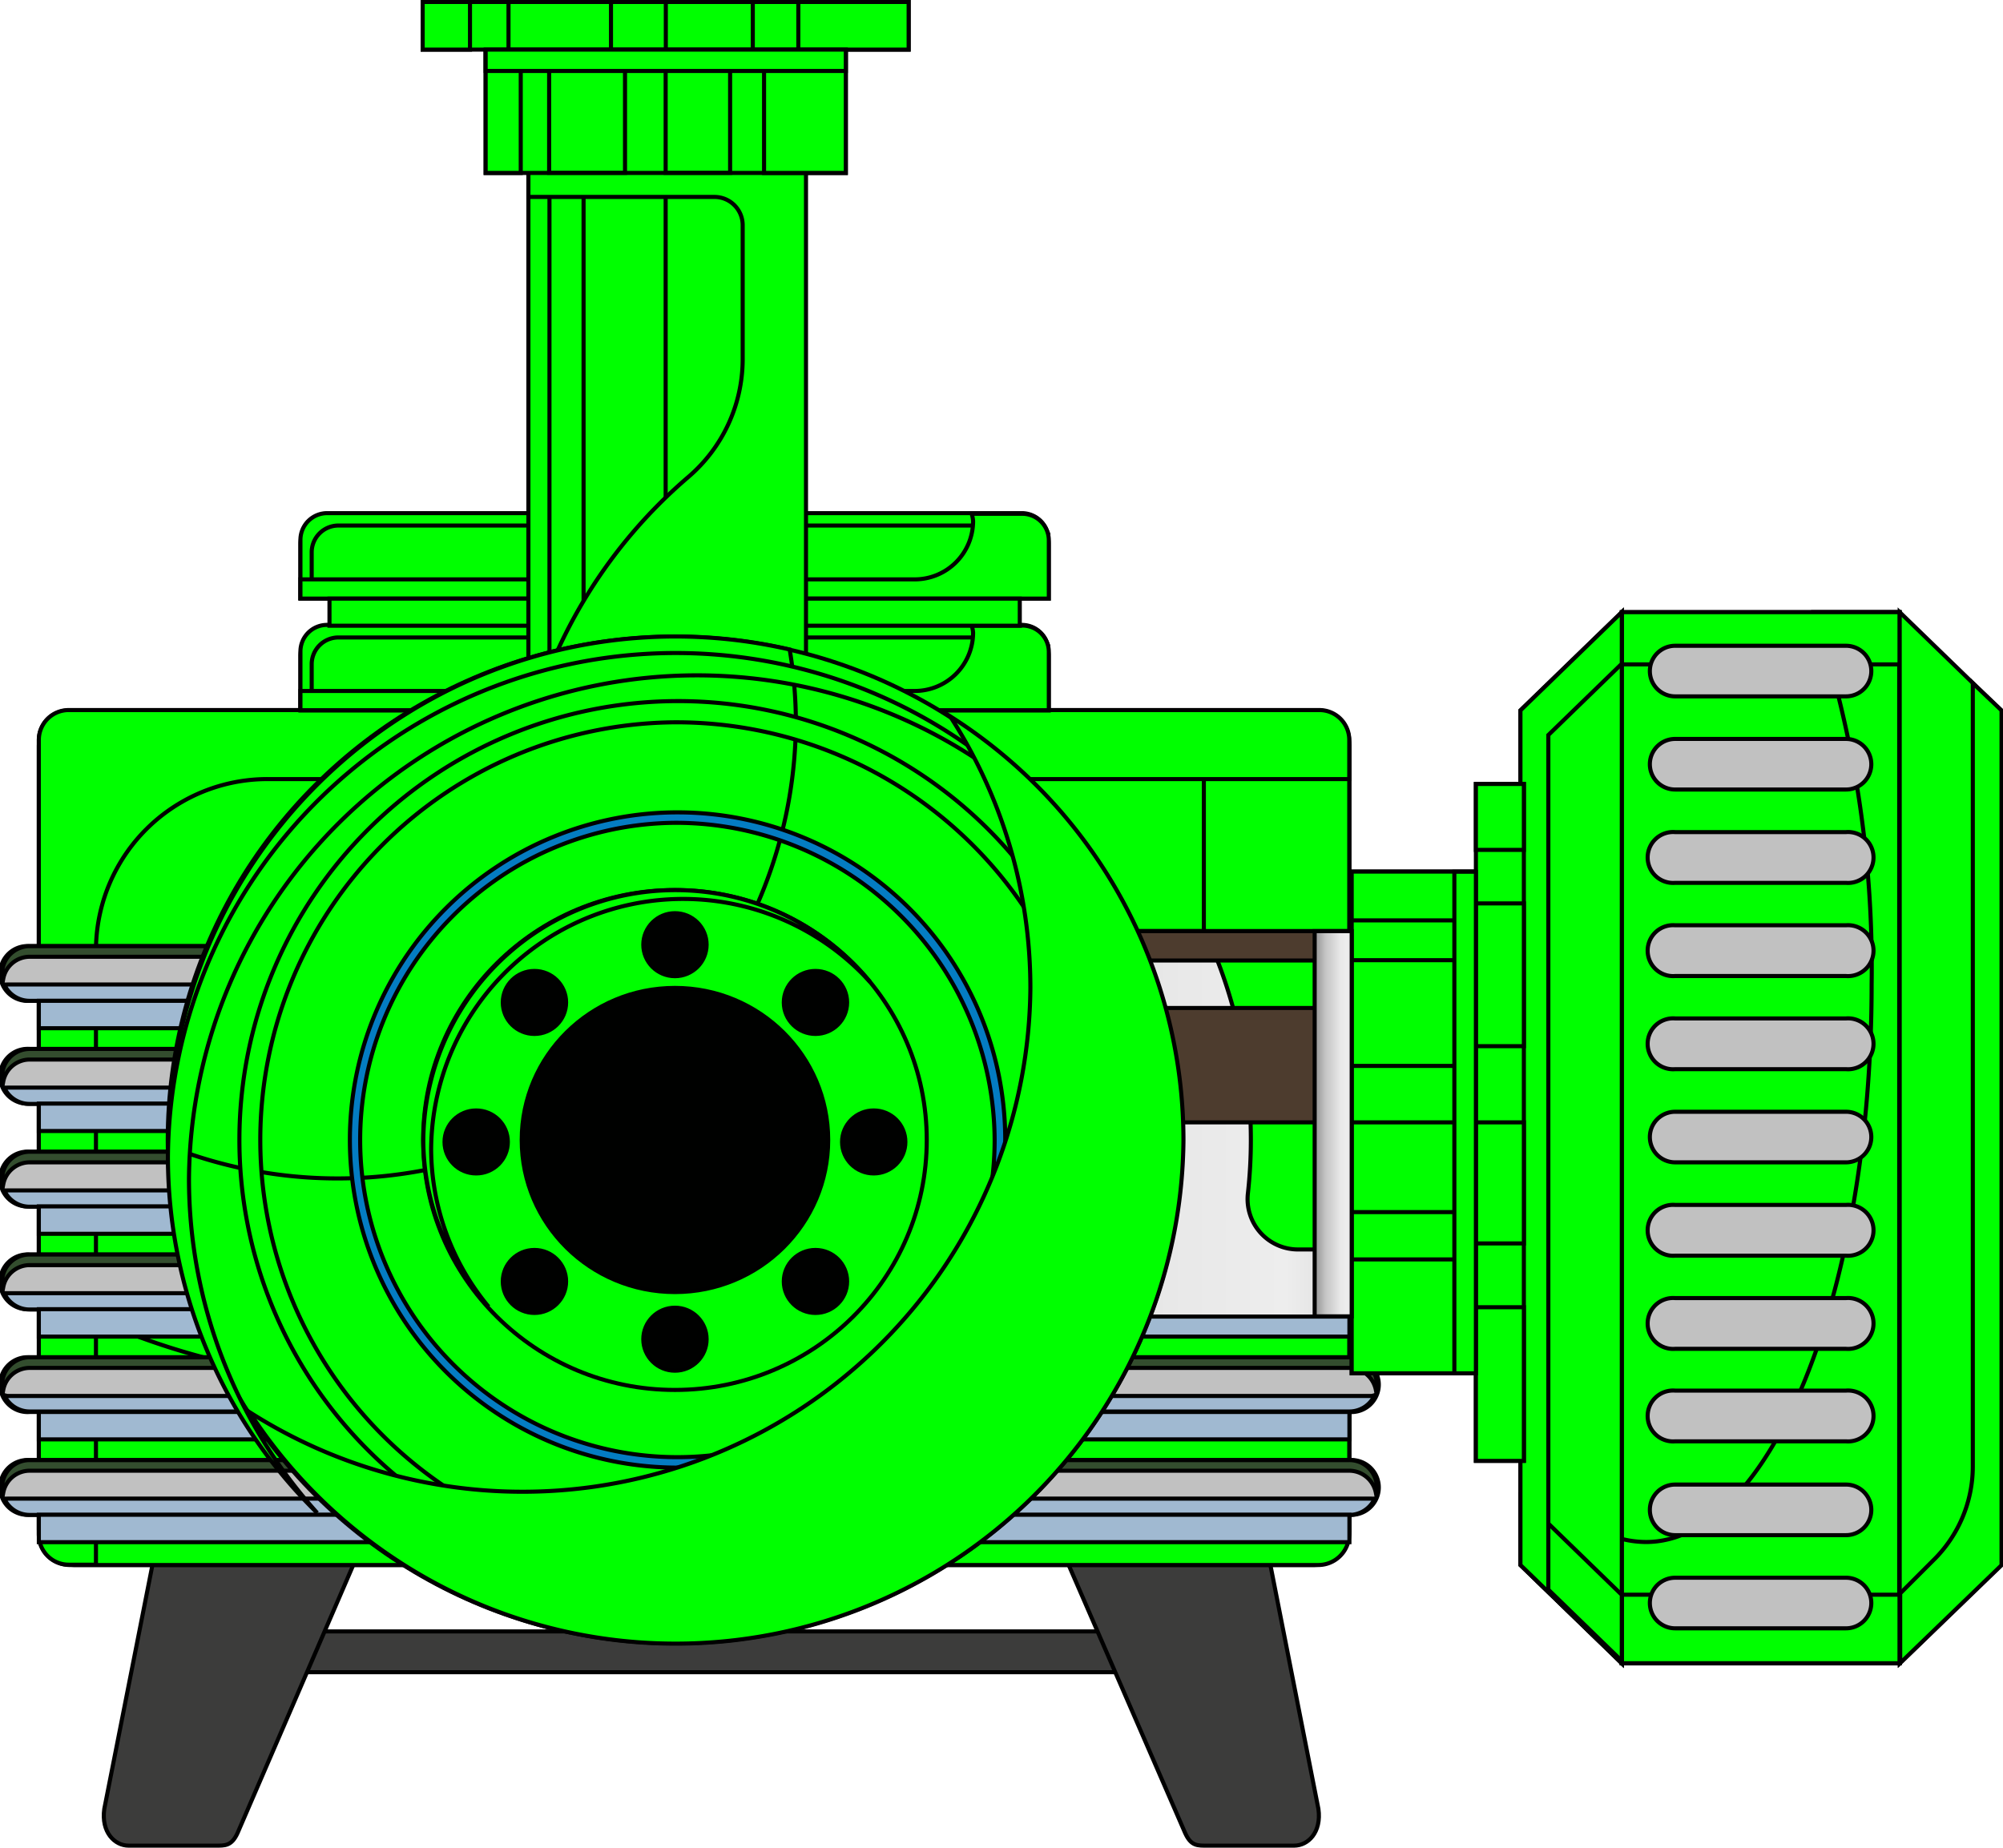 <svg xmlns="http://www.w3.org/2000/svg" xmlns:xlink="http://www.w3.org/1999/xlink" viewBox="0 0 122.74 113.25"><defs><style>.cls-1{isolation:isolate;}.cls-2{fill:#3c3c3b;}.cls-10,.cls-11,.cls-12,.cls-14,.cls-15,.cls-2,.cls-3,.cls-4,.cls-5,.cls-6,.cls-7,.cls-8,.cls-9{stroke:#000;stroke-miterlimit:10;stroke-width:0.25px;}.cls-3,.cls-4,.cls-5{fill:lime;}.cls-12,.cls-15,.cls-4,.cls-8,.cls-9{mix-blend-mode:multiply;}.cls-10,.cls-13,.cls-5,.cls-7{mix-blend-mode:screen;}.cls-6{fill:#c1c1c1;}.cls-7{fill:#334d2e;}.cls-8{fill:#a0b9d1;}.cls-9{fill:url(#New_Gradient_Swatch_2);}.cls-10{fill:#4d3c2e;}.cls-11{fill:red;}.cls-12{fill:#047cc2;}.cls-14{fill:#000100;}.cls-15{fill:url(#New_Gradient_Swatch_2-2);}</style><linearGradient id="New_Gradient_Swatch_2" x1="945.31" y1="552.54" x2="982.06" y2="552.54" gradientUnits="userSpaceOnUse"><stop offset="0" stop-color="#9e9e9e"/><stop offset="0.09" stop-color="#a3a3a3"/><stop offset="0.19" stop-color="#b1b1b1"/><stop offset="0.27" stop-color="#c1c1c1"/><stop offset="0.35" stop-color="#cacaca"/><stop offset="0.44" stop-color="#d0d0d0"/><stop offset="0.69" stop-color="#e8e8e8"/><stop offset="0.89" stop-color="#ededed"/><stop offset="1" stop-color="#ddd"/></linearGradient><linearGradient id="New_Gradient_Swatch_2-2" x1="80.56" y1="68.87" x2="82.83" y2="68.87" xlink:href="#New_Gradient_Swatch_2"/></defs><g class="cls-1"><g id="Layer_1" data-name="Layer 1"><rect class="cls-2" x="17.33" y="99.99" width="52.77" height="2.5"/><path class="cls-2" d="M973.24,596.78h5.29c.86,0,1.69-.82,1.49-2.25l-3.89-19.76-12,3.46L971.85,596C972.22,596.82,972.61,596.78,973.24,596.78Z" transform="translate(-899.23 -483.66)"/><path class="cls-2" d="M912.41,596.78h-5.3c-.85,0-1.69-.82-1.49-2.25l3.9-19.76,11.94,3.46L913.79,596C913.42,596.82,913,596.78,912.41,596.78Z" transform="translate(-899.23 -483.66)"/><rect class="cls-3" x="99.38" y="37.52" width="17.03" height="64.43"/><path class="cls-4" d="M1010.38,521.18a68.66,68.66,0,0,1,3.54,22.82c0,18.87-6.2,34.17-13.83,34.17a6.19,6.19,0,0,1-1.48-.19v7.62h17V521.18Z" transform="translate(-899.23 -483.66)"/><rect class="cls-4" x="99.38" y="97.74" width="17.03" height="4.2"/><rect class="cls-5" x="99.38" y="37.52" width="17.03" height="3.2"/><polygon class="cls-3" points="99.38 101.94 93.17 95.92 93.17 43.54 99.38 37.52 99.38 101.94"/><polygon class="cls-4" points="93.17 95.92 99.38 101.94 99.38 97.75 93.17 91.72 93.17 95.92"/><polygon class="cls-5" points="94.88 97.43 94.88 45.05 99.38 40.68 99.38 37.52 93.17 43.54 93.17 95.92 99.38 101.94 99.38 101.8 94.88 97.43"/><polygon class="cls-3" points="116.41 101.94 122.62 95.92 122.62 43.54 116.41 37.52 116.41 101.94"/><path class="cls-4" d="M1020.12,525.53v48a8.06,8.06,0,0,1-2.45,5.79l-2,2v4.27l6.21-6V527.2Z" transform="translate(-899.23 -483.66)"/><rect class="cls-3" x="2.38" y="43.54" width="80.31" height="52.38" rx="2.16"/><path class="cls-5" d="M901.61,529V562.8a44.68,44.68,0,0,0,22,5.55c19.93,0,36.09-11.91,36.09-26.6a21.8,21.8,0,0,0-5.88-14.55H903.44A1.83,1.83,0,0,0,901.61,529Z" transform="translate(-899.23 -483.66)"/><path class="cls-4" d="M980,527.2h-7v20.43a27.6,27.6,0,0,1-27.71,27.5H901.61v2.55a1.91,1.91,0,0,0,1.92,1.9H980a1.9,1.9,0,0,0,1.91-1.9V529.1A1.9,1.9,0,0,0,980,527.2Z" transform="translate(-899.23 -483.66)"/><path class="cls-5" d="M905.11,541.89a10.51,10.51,0,0,1,10.55-10.48h66.25V529a1.83,1.83,0,0,0-1.83-1.82H903.44a1.83,1.83,0,0,0-1.83,1.82v48.74a1.83,1.83,0,0,0,1.83,1.82h1.67Z" transform="translate(-899.23 -483.66)"/><path class="cls-6" d="M981.91,545H901.05a1.68,1.68,0,1,1,0-3.35h80.86a1.68,1.68,0,1,1,0,3.35Z" transform="translate(-899.23 -483.66)"/><path class="cls-7" d="M901.05,542.3h80.86a1.67,1.67,0,0,1,1.63,1.35,1.8,1.8,0,0,0,.06-.32,1.69,1.69,0,0,0-1.69-1.68H901.05a1.69,1.69,0,0,0-1.69,1.68,1.23,1.23,0,0,0,.07.32A1.65,1.65,0,0,1,901.05,542.3Z" transform="translate(-899.23 -483.66)"/><path class="cls-8" d="M983.26,544H899.7a1.3,1.3,0,0,1-.21,0,1.7,1.7,0,0,0,1.56,1h80.86a1.7,1.7,0,0,0,1.56-1A1.3,1.3,0,0,1,983.26,544Z" transform="translate(-899.23 -483.66)"/><rect class="cls-8" x="2.38" y="61.34" width="80.31" height="1.68"/><path class="cls-6" d="M981.91,551.3H901.05a1.68,1.68,0,1,1,0-3.35h80.86a1.68,1.68,0,1,1,0,3.35Z" transform="translate(-899.23 -483.66)"/><path class="cls-7" d="M901.05,548.6h80.86a1.67,1.67,0,0,1,1.63,1.35,1.8,1.8,0,0,0,.06-.32,1.69,1.69,0,0,0-1.69-1.68H901.05a1.69,1.69,0,0,0-1.69,1.68,1.23,1.23,0,0,0,.07.32A1.65,1.65,0,0,1,901.05,548.6Z" transform="translate(-899.23 -483.66)"/><path class="cls-8" d="M983.26,550.32H899.7a1.3,1.3,0,0,1-.21,0,1.7,1.7,0,0,0,1.56,1h80.86a1.7,1.7,0,0,0,1.56-1A1.3,1.3,0,0,1,983.26,550.32Z" transform="translate(-899.23 -483.66)"/><rect class="cls-8" x="2.38" y="67.64" width="80.31" height="1.68"/><path class="cls-6" d="M981.91,557.6H901.05a1.68,1.68,0,1,1,0-3.35h80.86a1.68,1.68,0,1,1,0,3.35Z" transform="translate(-899.23 -483.66)"/><path class="cls-7" d="M901.05,554.9h80.86a1.67,1.67,0,0,1,1.63,1.35,1.8,1.8,0,0,0,.06-.32,1.69,1.69,0,0,0-1.69-1.68H901.05a1.69,1.69,0,0,0-1.69,1.68,1.23,1.23,0,0,0,.07.32A1.65,1.65,0,0,1,901.05,554.9Z" transform="translate(-899.23 -483.66)"/><path class="cls-8" d="M983.26,556.62H899.7a1.3,1.3,0,0,1-.21,0,1.7,1.7,0,0,0,1.56,1h80.86a1.7,1.7,0,0,0,1.56-1A1.3,1.3,0,0,1,983.26,556.62Z" transform="translate(-899.23 -483.66)"/><rect class="cls-8" x="2.38" y="73.94" width="80.31" height="1.68"/><path class="cls-6" d="M981.91,563.9H901.05a1.68,1.68,0,1,1,0-3.35h80.86a1.68,1.68,0,1,1,0,3.35Z" transform="translate(-899.23 -483.66)"/><path class="cls-7" d="M901.05,561.2h80.86a1.67,1.67,0,0,1,1.63,1.35,1.75,1.75,0,0,0,.06-.33,1.68,1.68,0,0,0-1.69-1.67H901.05a1.68,1.68,0,0,0-1.69,1.67,1.21,1.21,0,0,0,.07.33A1.65,1.65,0,0,1,901.05,561.2Z" transform="translate(-899.23 -483.66)"/><path class="cls-8" d="M983.26,562.92H899.7c-.08,0-.14,0-.21,0a1.7,1.7,0,0,0,1.56,1h80.86a1.7,1.7,0,0,0,1.56-1C983.4,562.88,983.34,562.92,983.26,562.92Z" transform="translate(-899.23 -483.66)"/><rect class="cls-8" x="2.38" y="80.24" width="80.31" height="1.68"/><path class="cls-6" d="M981.91,570.2H901.05a1.68,1.68,0,1,1,0-3.35h80.86a1.68,1.68,0,1,1,0,3.35Z" transform="translate(-899.23 -483.66)"/><path class="cls-7" d="M901.05,567.5h80.86a1.67,1.67,0,0,1,1.63,1.35,1.75,1.75,0,0,0,.06-.33,1.68,1.68,0,0,0-1.69-1.67H901.05a1.68,1.68,0,0,0-1.69,1.67,1.21,1.21,0,0,0,.07.33A1.65,1.65,0,0,1,901.05,567.5Z" transform="translate(-899.23 -483.66)"/><path class="cls-8" d="M983.26,569.22H899.7a1.29,1.29,0,0,1-.21-.05,1.71,1.71,0,0,0,1.56,1h80.86a1.71,1.71,0,0,0,1.56-1A1.29,1.29,0,0,1,983.26,569.22Z" transform="translate(-899.23 -483.66)"/><rect class="cls-8" x="2.38" y="86.54" width="80.31" height="1.68"/><path class="cls-6" d="M981.91,576.5H901.05a1.68,1.68,0,1,1,0-3.35h80.86a1.68,1.68,0,1,1,0,3.35Z" transform="translate(-899.23 -483.66)"/><path class="cls-7" d="M901.05,573.8h80.86a1.67,1.67,0,0,1,1.63,1.35,1.75,1.75,0,0,0,.06-.33,1.68,1.68,0,0,0-1.69-1.67H901.05a1.68,1.68,0,0,0-1.69,1.67,1.21,1.21,0,0,0,.07.33A1.65,1.65,0,0,1,901.05,573.8Z" transform="translate(-899.23 -483.66)"/><path class="cls-8" d="M983.26,575.51H899.7a1.3,1.3,0,0,1-.21,0,1.71,1.71,0,0,0,1.56,1h80.86a1.71,1.71,0,0,0,1.56-1A1.3,1.3,0,0,1,983.26,575.51Z" transform="translate(-899.23 -483.66)"/><rect class="cls-8" x="2.38" y="92.84" width="80.31" height="1.68"/><path class="cls-3" d="M20.27,38.35H62.4a1.86,1.86,0,0,1,1.86,1.86v3.33a0,0,0,0,1,0,0H18.41a0,0,0,0,1,0,0V40.21A1.86,1.86,0,0,1,20.27,38.35Z"/><path class="cls-5" d="M918.33,524.36a1.64,1.64,0,0,1,1.64-1.63h42.58a1.66,1.66,0,0,1,.8.23,1.63,1.63,0,0,0-1.49-1H919.28a1.63,1.63,0,0,0-1.64,1.62v3.57h.69Z" transform="translate(-899.23 -483.66)"/><path class="cls-4" d="M961.86,522h-3.09a1.64,1.64,0,0,1,.09.44,3.58,3.58,0,0,1-3.59,3.57H917.64v1.18H963.5v-3.57A1.62,1.62,0,0,0,961.86,522Z" transform="translate(-899.23 -483.66)"/><path class="cls-3" d="M20.27,31.49H62.4a1.86,1.86,0,0,1,1.86,1.86v3.33a0,0,0,0,1,0,0H18.41a0,0,0,0,1,0,0V33.35A1.86,1.86,0,0,1,20.27,31.49Z"/><path class="cls-5" d="M918.33,517.5a1.64,1.64,0,0,1,1.64-1.63h42.58a1.56,1.56,0,0,1,.8.24,1.64,1.64,0,0,0-1.49-1H919.28a1.64,1.64,0,0,0-1.64,1.63v3.57h.69Z" transform="translate(-899.23 -483.66)"/><path class="cls-4" d="M961.86,515.15h-3.09a1.71,1.71,0,0,1,.09.45,3.58,3.58,0,0,1-3.59,3.57H917.64v1.18H963.5v-3.57A1.63,1.63,0,0,0,961.86,515.15Z" transform="translate(-899.23 -483.66)"/><rect class="cls-3" x="20.19" y="36.69" width="42.3" height="1.66"/><path class="cls-6" d="M1012.35,526.34h-10.47a1.55,1.55,0,1,1,0-3.1h10.47a1.55,1.55,0,1,1,0,3.1Z" transform="translate(-899.23 -483.66)"/><path class="cls-6" d="M1012.35,532.05h-10.47a1.55,1.55,0,1,1,0-3.1h10.47a1.55,1.55,0,1,1,0,3.1Z" transform="translate(-899.23 -483.66)"/><path class="cls-6" d="M1012.35,537.77h-10.47a1.56,1.56,0,1,1,0-3.11h10.47a1.56,1.56,0,1,1,0,3.11Z" transform="translate(-899.23 -483.66)"/><path class="cls-6" d="M1012.35,543.48h-10.47a1.56,1.56,0,1,1,0-3.11h10.47a1.56,1.56,0,1,1,0,3.11Z" transform="translate(-899.23 -483.66)"/><path class="cls-6" d="M1012.35,549.19h-10.47a1.56,1.56,0,1,1,0-3.11h10.47a1.56,1.56,0,1,1,0,3.11Z" transform="translate(-899.23 -483.66)"/><path class="cls-6" d="M1012.35,554.9h-10.47a1.55,1.55,0,1,1,0-3.1h10.47a1.55,1.55,0,1,1,0,3.1Z" transform="translate(-899.23 -483.66)"/><path class="cls-6" d="M1012.35,560.62h-10.47a1.56,1.56,0,1,1,0-3.11h10.47a1.56,1.56,0,1,1,0,3.11Z" transform="translate(-899.23 -483.66)"/><path class="cls-6" d="M1012.35,566.33h-10.47a1.56,1.56,0,1,1,0-3.11h10.47a1.56,1.56,0,1,1,0,3.11Z" transform="translate(-899.23 -483.66)"/><path class="cls-6" d="M1012.35,572h-10.47a1.56,1.56,0,1,1,0-3.11h10.47a1.56,1.56,0,1,1,0,3.11Z" transform="translate(-899.23 -483.66)"/><path class="cls-6" d="M1012.35,577.75h-10.47a1.55,1.55,0,1,1,0-3.1h10.47a1.55,1.55,0,1,1,0,3.1Z" transform="translate(-899.23 -483.66)"/><path class="cls-6" d="M1012.35,583.46h-10.47a1.55,1.55,0,1,1,0-3.1h10.47a1.55,1.55,0,1,1,0,3.1Z" transform="translate(-899.23 -483.66)"/><ellipse class="cls-2" cx="32.68" cy="52.8" rx="3.99" ry="3.96"/><ellipse class="cls-2" cx="49.84" cy="52.8" rx="3.99" ry="3.96"/><rect class="cls-3" x="951.88" y="534.16" width="23.62" height="36.75" transform="translate(616.99 -894.81) rotate(90)"/><path class="cls-9" d="M978.78,560.24a3.09,3.09,0,0,1-3.08-3.45,29.27,29.27,0,0,0,.18-3.26,30.45,30.45,0,0,0-2.81-12.8h-6.79A30.28,30.28,0,0,1,962,560.24H945.31v4.11h36.75v-4.11Z" transform="translate(-899.23 -483.66)"/><rect class="cls-10" x="965.71" y="536.1" width="7.01" height="25.7" transform="translate(618.93 -903.93) rotate(90)"/><rect class="cls-10" x="962.92" y="523.39" width="1.8" height="36.49" transform="translate(606.22 -905.85) rotate(90)"/><rect class="cls-3" x="32.38" y="10.53" width="16.95" height="45.24"/><rect class="cls-5" x="35.76" y="10.53" width="5.03" height="34.26"/><rect class="cls-5" x="32.38" y="10.53" width="1.29" height="44.97"/><path class="cls-4" d="M944.73,494.19H931.61v1.54H943a1.73,1.73,0,0,1,1.74,1.73v8.24a9.51,9.51,0,0,1-3.35,7.21,30.78,30.78,0,0,0-9.77,15.63v10.89h17V494.19Z" transform="translate(-899.23 -483.66)"/><rect class="cls-3" x="936.25" y="479.44" width="7.55" height="22.07" transform="translate(-449.68 946.85) rotate(-90)"/><rect class="cls-4" x="944.78" y="487.97" width="7.55" height="5.01" transform="translate(-441.15 955.38) rotate(-90)"/><rect class="cls-4" x="938.23" y="488.5" width="7.55" height="3.95" transform="translate(-447.71 948.82) rotate(-90)"/><rect class="cls-5" x="926.29" y="489.4" width="7.55" height="2.15" transform="translate(-459.64 936.89) rotate(-90)"/><rect class="cls-5" x="931.44" y="488.15" width="7.55" height="4.65" transform="translate(-454.5 942.03) rotate(-90)"/><rect class="cls-3" x="938.57" y="470.35" width="2.92" height="29.78" transform="translate(-444.45 941.61) rotate(-90)"/><rect class="cls-4" x="950.08" y="481.86" width="2.92" height="6.76" transform="translate(-432.94 953.12) rotate(-90)"/><rect class="cls-4" x="941.24" y="482.58" width="2.92" height="5.33" transform="translate(-441.78 944.28) rotate(-90)"/><rect class="cls-5" x="925.13" y="483.79" width="2.92" height="2.9" transform="translate(-457.89 928.17) rotate(-90)"/><rect class="cls-5" x="932.08" y="482.1" width="2.92" height="6.28" transform="translate(-450.94 935.12) rotate(-90)"/><rect class="cls-4" x="29.76" y="3.04" width="22.07" height="1.31"/><ellipse class="cls-3" cx="41.36" cy="69.87" rx="31.08" ry="30.85"/><path class="cls-5" d="M909.52,553.53c0,.12,0,.24,0,.36A28.08,28.08,0,0,0,948,528a27.06,27.06,0,0,0-.38-4.53,31.07,31.07,0,0,0-38.07,30Z" transform="translate(-899.23 -483.66)"/><path class="cls-5" d="M910.81,555.89a31.13,31.13,0,0,1,53-21.86,31.12,31.12,0,0,0-54.29,20.5,30.64,30.64,0,0,0,9.15,21.86A30.64,30.64,0,0,1,910.81,555.89Z" transform="translate(-899.23 -483.66)"/><path class="cls-11" d="M961.85,531a30.57,30.57,0,0,1,8.42,21.1,31.12,31.12,0,0,1-52.33,22.49,31.11,31.11,0,0,0,53.73-21.1A30.64,30.64,0,0,0,961.85,531Z" transform="translate(-899.23 -483.66)"/><path class="cls-4" d="M940.6,580.41a26.89,26.89,0,1,1,27.08-26.88A27,27,0,0,1,940.6,580.41Zm0-52.48a25.6,25.6,0,1,0,25.78,25.6A25.72,25.72,0,0,0,940.6,527.93Z" transform="translate(-899.23 -483.66)"/><path class="cls-12" d="M940.6,573.61a20.08,20.08,0,1,1,20.23-20.08A20.18,20.18,0,0,1,940.6,573.61Zm0-39.52a19.44,19.44,0,1,0,19.58,19.44A19.54,19.54,0,0,0,940.6,534.09Z" transform="translate(-899.23 -483.66)"/><ellipse class="cls-5" cx="41.36" cy="69.87" rx="15.43" ry="15.32"/><g class="cls-13"><path class="cls-3" d="M925.65,554.07a15.44,15.44,0,0,1,26.9-10.22,15.45,15.45,0,0,0-27.38,9.68,15.19,15.19,0,0,0,4,10.22A15.19,15.19,0,0,1,925.65,554.07Z" transform="translate(-899.23 -483.66)"/></g><ellipse class="cls-14" cx="41.36" cy="69.87" rx="9.39" ry="9.32"/><ellipse class="cls-14" cx="41.36" cy="57.9" rx="1.94" ry="1.93"/><ellipse class="cls-14" cx="41.36" cy="82.08" rx="1.94" ry="1.93"/><ellipse class="cls-14" cx="53.54" cy="69.99" rx="1.94" ry="1.93"/><ellipse class="cls-14" cx="29.18" cy="69.99" rx="1.94" ry="1.93"/><ellipse class="cls-14" cx="49.97" cy="61.44" rx="1.94" ry="1.93"/><ellipse class="cls-14" cx="32.75" cy="78.54" rx="1.94" ry="1.93"/><ellipse class="cls-14" cx="49.97" cy="78.54" rx="1.94" ry="1.93"/><ellipse class="cls-14" cx="32.75" cy="61.44" rx="1.94" ry="1.93"/><rect class="cls-3" x="82.83" y="53.42" width="7.61" height="30.74"/><rect class="cls-4" x="82.83" y="77.19" width="7.61" height="6.98"/><rect class="cls-4" x="82.83" y="68.79" width="7.61" height="5.5"/><rect class="cls-5" x="82.83" y="53.42" width="7.61" height="2.99"/><rect class="cls-5" x="82.83" y="58.85" width="7.61" height="6.48"/><rect class="cls-3" x="90.44" y="48.05" width="2.94" height="41.48"/><rect class="cls-4" x="90.44" y="80.12" width="2.94" height="9.42"/><rect class="cls-4" x="90.44" y="68.79" width="2.94" height="7.42"/><rect class="cls-5" x="90.44" y="48.05" width="2.94" height="4.04"/><rect class="cls-5" x="90.44" y="55.37" width="2.94" height="8.75"/><rect class="cls-4" x="973.64" y="551.79" width="30.74" height="1.32" transform="translate(642.23 -920.21) rotate(90)"/><path class="cls-4" d="M957.45,527.56a30.64,30.64,0,0,1,4.92,16.65,31.12,31.12,0,0,1-47.85,26,31.12,31.12,0,0,0,57.23-16.65A30.77,30.77,0,0,0,957.45,527.56Z" transform="translate(-899.23 -483.66)"/><rect class="cls-15" x="80.56" y="57.07" width="2.27" height="23.61"/></g></g></svg>